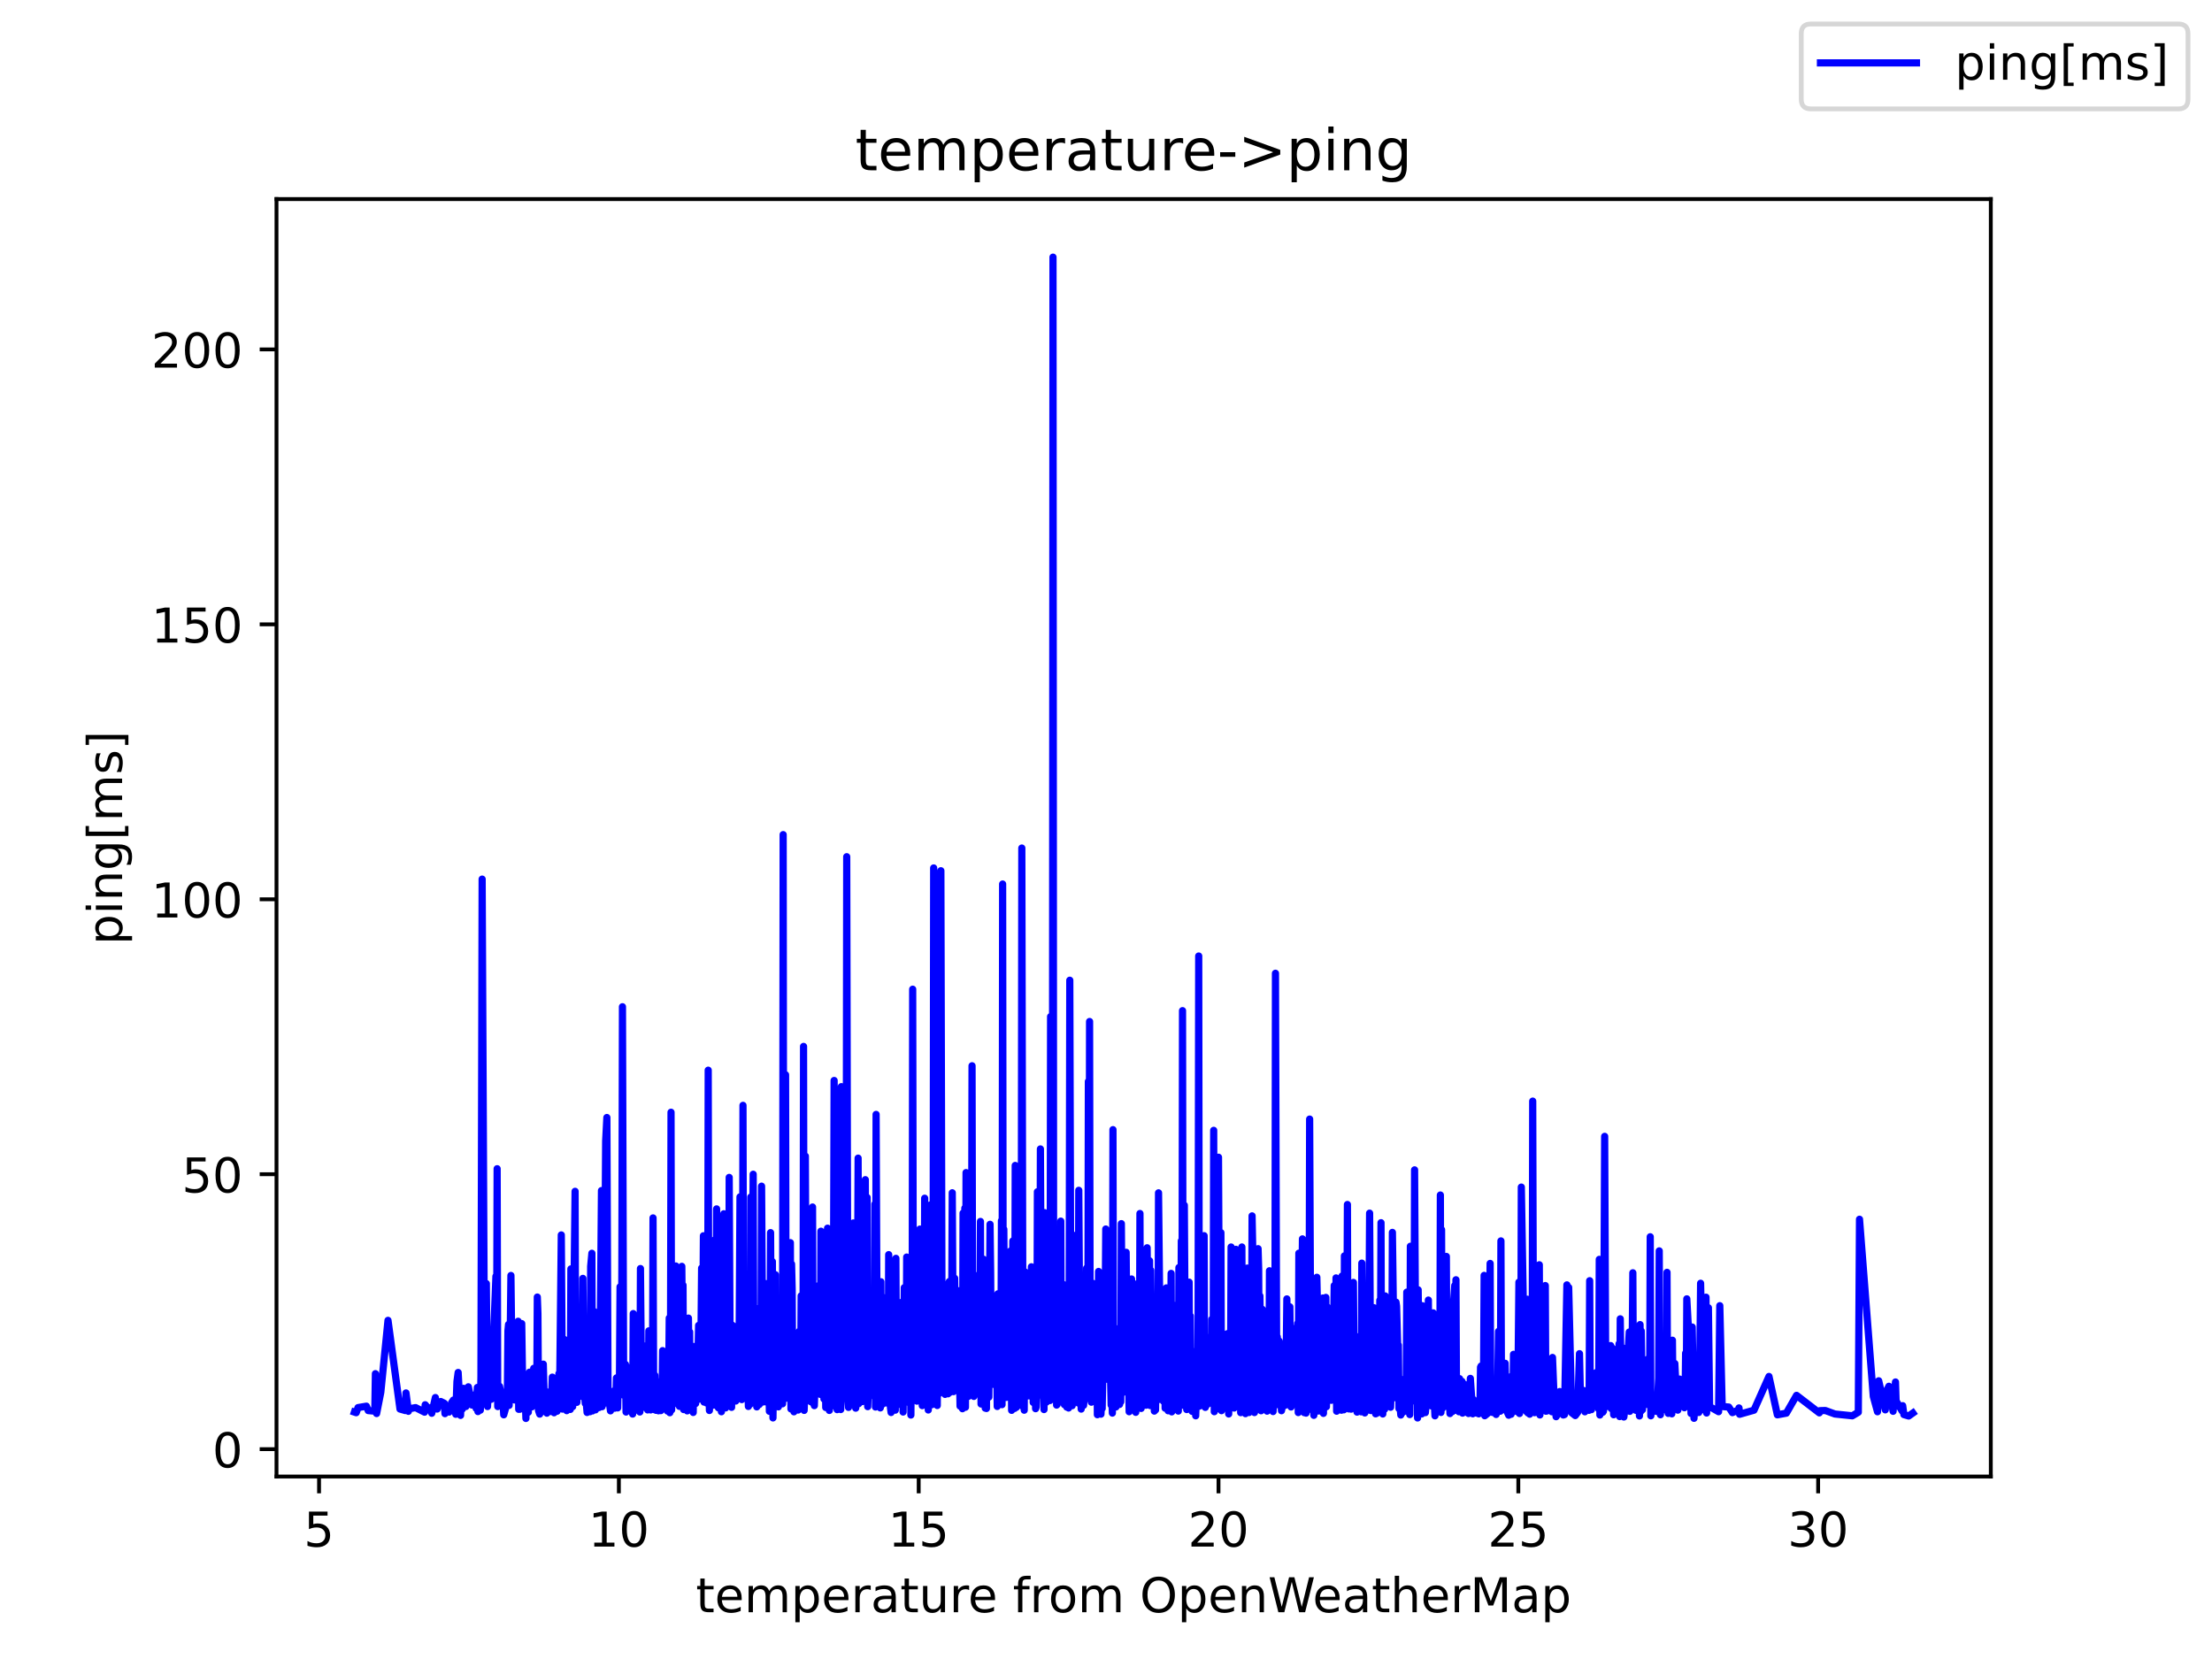 <?xml version="1.0" encoding="utf-8" standalone="no"?>
<!DOCTYPE svg PUBLIC "-//W3C//DTD SVG 1.1//EN"
  "http://www.w3.org/Graphics/SVG/1.1/DTD/svg11.dtd">
<!-- Created with matplotlib (https://matplotlib.org/) -->
<svg height="345.6pt" version="1.1" viewBox="0 0 460.8 345.6" width="460.8pt" xmlns="http://www.w3.org/2000/svg" xmlns:xlink="http://www.w3.org/1999/xlink">
 <defs>
  <style type="text/css">*{stroke-linecap:butt;stroke-linejoin:round;}</style>
 </defs>
 <g id="figure_1">
  <g id="patch_1">
   <path d="M 0 345.6 
L 460.8 345.6 
L 460.8 0 
L 0 0 
z
" style="fill:#ffffff;"/>
  </g>
  <g id="axes_1">
   <g id="patch_2">
    <path d="M 57.6 307.584 
L 414.72 307.584 
L 414.72 41.472 
L 57.6 41.472 
z
" style="fill:#ffffff;"/>
   </g>
   <g id="matplotlib.axis_1">
    <g id="xtick_1">
     <g id="line2d_1">
      <defs>
       <path d="M 0 0 
L 0 3.5 
" id="m1713854f19" style="stroke:#000000;stroke-width:0.8;"/>
      </defs>
      <g>
       <use style="stroke:#000000;stroke-width:0.8;" x="66.463" xlink:href="#m1713854f19" y="307.584"/>
      </g>
     </g>
     <g id="text_1">
      <!-- 5 -->
      <g transform="translate(63.281 322.182)scale(0.1 -0.1)">
       <defs>
        <path d="M 10.797 72.906 
L 49.516 72.906 
L 49.516 64.594 
L 19.828 64.594 
L 19.828 46.734 
Q 21.969 47.469 24.109 47.828 
Q 26.266 48.188 28.422 48.188 
Q 40.625 48.188 47.75 41.5 
Q 54.891 34.812 54.891 23.391 
Q 54.891 11.625 47.562 5.094 
Q 40.234 -1.422 26.906 -1.422 
Q 22.312 -1.422 17.547 -0.641 
Q 12.797 0.141 7.719 1.703 
L 7.719 11.625 
Q 12.109 9.234 16.797 8.062 
Q 21.484 6.891 26.703 6.891 
Q 35.156 6.891 40.078 11.328 
Q 45.016 15.766 45.016 23.391 
Q 45.016 31 40.078 35.438 
Q 35.156 39.891 26.703 39.891 
Q 22.75 39.891 18.812 39.016 
Q 14.891 38.141 10.797 36.281 
z
" id="DejaVuSans-53"/>
       </defs>
       <use xlink:href="#DejaVuSans-53"/>
      </g>
     </g>
    </g>
    <g id="xtick_2">
     <g id="line2d_2">
      <g>
       <use style="stroke:#000000;stroke-width:0.8;" x="128.92" xlink:href="#m1713854f19" y="307.584"/>
      </g>
     </g>
     <g id="text_2">
      <!-- 10 -->
      <g transform="translate(122.558 322.182)scale(0.1 -0.1)">
       <defs>
        <path d="M 12.406 8.297 
L 28.516 8.297 
L 28.516 63.922 
L 10.984 60.406 
L 10.984 69.391 
L 28.422 72.906 
L 38.281 72.906 
L 38.281 8.297 
L 54.391 8.297 
L 54.391 0 
L 12.406 0 
z
" id="DejaVuSans-49"/>
        <path d="M 31.781 66.406 
Q 24.172 66.406 20.328 58.906 
Q 16.5 51.422 16.5 36.375 
Q 16.5 21.391 20.328 13.891 
Q 24.172 6.391 31.781 6.391 
Q 39.453 6.391 43.281 13.891 
Q 47.125 21.391 47.125 36.375 
Q 47.125 51.422 43.281 58.906 
Q 39.453 66.406 31.781 66.406 
z
M 31.781 74.219 
Q 44.047 74.219 50.516 64.516 
Q 56.984 54.828 56.984 36.375 
Q 56.984 17.969 50.516 8.266 
Q 44.047 -1.422 31.781 -1.422 
Q 19.531 -1.422 13.062 8.266 
Q 6.594 17.969 6.594 36.375 
Q 6.594 54.828 13.062 64.516 
Q 19.531 74.219 31.781 74.219 
z
" id="DejaVuSans-48"/>
       </defs>
       <use xlink:href="#DejaVuSans-49"/>
       <use x="63.623" xlink:href="#DejaVuSans-48"/>
      </g>
     </g>
    </g>
    <g id="xtick_3">
     <g id="line2d_3">
      <g>
       <use style="stroke:#000000;stroke-width:0.8;" x="191.378" xlink:href="#m1713854f19" y="307.584"/>
      </g>
     </g>
     <g id="text_3">
      <!-- 15 -->
      <g transform="translate(185.015 322.182)scale(0.1 -0.1)">
       <use xlink:href="#DejaVuSans-49"/>
       <use x="63.623" xlink:href="#DejaVuSans-53"/>
      </g>
     </g>
    </g>
    <g id="xtick_4">
     <g id="line2d_4">
      <g>
       <use style="stroke:#000000;stroke-width:0.8;" x="253.835" xlink:href="#m1713854f19" y="307.584"/>
      </g>
     </g>
     <g id="text_4">
      <!-- 20 -->
      <g transform="translate(247.473 322.182)scale(0.1 -0.1)">
       <defs>
        <path d="M 19.188 8.297 
L 53.609 8.297 
L 53.609 0 
L 7.328 0 
L 7.328 8.297 
Q 12.938 14.109 22.625 23.891 
Q 32.328 33.688 34.812 36.531 
Q 39.547 41.844 41.422 45.531 
Q 43.312 49.219 43.312 52.781 
Q 43.312 58.594 39.234 62.25 
Q 35.156 65.922 28.609 65.922 
Q 23.969 65.922 18.812 64.312 
Q 13.672 62.703 7.812 59.422 
L 7.812 69.391 
Q 13.766 71.781 18.938 73 
Q 24.125 74.219 28.422 74.219 
Q 39.75 74.219 46.484 68.547 
Q 53.219 62.891 53.219 53.422 
Q 53.219 48.922 51.531 44.891 
Q 49.859 40.875 45.406 35.406 
Q 44.188 33.984 37.641 27.219 
Q 31.109 20.453 19.188 8.297 
z
" id="DejaVuSans-50"/>
       </defs>
       <use xlink:href="#DejaVuSans-50"/>
       <use x="63.623" xlink:href="#DejaVuSans-48"/>
      </g>
     </g>
    </g>
    <g id="xtick_5">
     <g id="line2d_5">
      <g>
       <use style="stroke:#000000;stroke-width:0.8;" x="316.293" xlink:href="#m1713854f19" y="307.584"/>
      </g>
     </g>
     <g id="text_5">
      <!-- 25 -->
      <g transform="translate(309.931 322.182)scale(0.1 -0.1)">
       <use xlink:href="#DejaVuSans-50"/>
       <use x="63.623" xlink:href="#DejaVuSans-53"/>
      </g>
     </g>
    </g>
    <g id="xtick_6">
     <g id="line2d_6">
      <g>
       <use style="stroke:#000000;stroke-width:0.8;" x="378.751" xlink:href="#m1713854f19" y="307.584"/>
      </g>
     </g>
     <g id="text_6">
      <!-- 30 -->
      <g transform="translate(372.388 322.182)scale(0.1 -0.1)">
       <defs>
        <path d="M 40.578 39.312 
Q 47.656 37.797 51.625 33 
Q 55.609 28.219 55.609 21.188 
Q 55.609 10.406 48.188 4.484 
Q 40.766 -1.422 27.094 -1.422 
Q 22.516 -1.422 17.656 -0.516 
Q 12.797 0.391 7.625 2.203 
L 7.625 11.719 
Q 11.719 9.328 16.594 8.109 
Q 21.484 6.891 26.812 6.891 
Q 36.078 6.891 40.938 10.547 
Q 45.797 14.203 45.797 21.188 
Q 45.797 27.641 41.281 31.266 
Q 36.766 34.906 28.719 34.906 
L 20.219 34.906 
L 20.219 43.016 
L 29.109 43.016 
Q 36.375 43.016 40.234 45.922 
Q 44.094 48.828 44.094 54.297 
Q 44.094 59.906 40.109 62.906 
Q 36.141 65.922 28.719 65.922 
Q 24.656 65.922 20.016 65.031 
Q 15.375 64.156 9.812 62.312 
L 9.812 71.094 
Q 15.438 72.656 20.344 73.438 
Q 25.25 74.219 29.594 74.219 
Q 40.828 74.219 47.359 69.109 
Q 53.906 64.016 53.906 55.328 
Q 53.906 49.266 50.438 45.094 
Q 46.969 40.922 40.578 39.312 
z
" id="DejaVuSans-51"/>
       </defs>
       <use xlink:href="#DejaVuSans-51"/>
       <use x="63.623" xlink:href="#DejaVuSans-48"/>
      </g>
     </g>
    </g>
    <g id="text_7">
     <!-- temperature from OpenWeatherMap -->
     <g transform="translate(144.964 335.861)scale(0.1 -0.1)">
      <defs>
       <path d="M 18.312 70.219 
L 18.312 54.688 
L 36.812 54.688 
L 36.812 47.703 
L 18.312 47.703 
L 18.312 18.016 
Q 18.312 11.328 20.141 9.422 
Q 21.969 7.516 27.594 7.516 
L 36.812 7.516 
L 36.812 0 
L 27.594 0 
Q 17.188 0 13.234 3.875 
Q 9.281 7.766 9.281 18.016 
L 9.281 47.703 
L 2.688 47.703 
L 2.688 54.688 
L 9.281 54.688 
L 9.281 70.219 
z
" id="DejaVuSans-116"/>
       <path d="M 56.203 29.594 
L 56.203 25.203 
L 14.891 25.203 
Q 15.484 15.922 20.484 11.062 
Q 25.484 6.203 34.422 6.203 
Q 39.594 6.203 44.453 7.469 
Q 49.312 8.734 54.109 11.281 
L 54.109 2.781 
Q 49.266 0.734 44.188 -0.344 
Q 39.109 -1.422 33.891 -1.422 
Q 20.797 -1.422 13.156 6.188 
Q 5.516 13.812 5.516 26.812 
Q 5.516 40.234 12.766 48.109 
Q 20.016 56 32.328 56 
Q 43.359 56 49.781 48.891 
Q 56.203 41.797 56.203 29.594 
z
M 47.219 32.234 
Q 47.125 39.594 43.094 43.984 
Q 39.062 48.391 32.422 48.391 
Q 24.906 48.391 20.391 44.141 
Q 15.875 39.891 15.188 32.172 
z
" id="DejaVuSans-101"/>
       <path d="M 52 44.188 
Q 55.375 50.25 60.062 53.125 
Q 64.75 56 71.094 56 
Q 79.641 56 84.281 50.016 
Q 88.922 44.047 88.922 33.016 
L 88.922 0 
L 79.891 0 
L 79.891 32.719 
Q 79.891 40.578 77.094 44.375 
Q 74.312 48.188 68.609 48.188 
Q 61.625 48.188 57.562 43.547 
Q 53.516 38.922 53.516 30.906 
L 53.516 0 
L 44.484 0 
L 44.484 32.719 
Q 44.484 40.625 41.703 44.406 
Q 38.922 48.188 33.109 48.188 
Q 26.219 48.188 22.156 43.531 
Q 18.109 38.875 18.109 30.906 
L 18.109 0 
L 9.078 0 
L 9.078 54.688 
L 18.109 54.688 
L 18.109 46.188 
Q 21.188 51.219 25.484 53.609 
Q 29.781 56 35.688 56 
Q 41.656 56 45.828 52.969 
Q 50 49.953 52 44.188 
z
" id="DejaVuSans-109"/>
       <path d="M 18.109 8.203 
L 18.109 -20.797 
L 9.078 -20.797 
L 9.078 54.688 
L 18.109 54.688 
L 18.109 46.391 
Q 20.953 51.266 25.266 53.625 
Q 29.594 56 35.594 56 
Q 45.562 56 51.781 48.094 
Q 58.016 40.188 58.016 27.297 
Q 58.016 14.406 51.781 6.484 
Q 45.562 -1.422 35.594 -1.422 
Q 29.594 -1.422 25.266 0.953 
Q 20.953 3.328 18.109 8.203 
z
M 48.688 27.297 
Q 48.688 37.203 44.609 42.844 
Q 40.531 48.484 33.406 48.484 
Q 26.266 48.484 22.188 42.844 
Q 18.109 37.203 18.109 27.297 
Q 18.109 17.391 22.188 11.75 
Q 26.266 6.109 33.406 6.109 
Q 40.531 6.109 44.609 11.75 
Q 48.688 17.391 48.688 27.297 
z
" id="DejaVuSans-112"/>
       <path d="M 41.109 46.297 
Q 39.594 47.172 37.812 47.578 
Q 36.031 48 33.891 48 
Q 26.266 48 22.188 43.047 
Q 18.109 38.094 18.109 28.812 
L 18.109 0 
L 9.078 0 
L 9.078 54.688 
L 18.109 54.688 
L 18.109 46.188 
Q 20.953 51.172 25.484 53.578 
Q 30.031 56 36.531 56 
Q 37.453 56 38.578 55.875 
Q 39.703 55.766 41.062 55.516 
z
" id="DejaVuSans-114"/>
       <path d="M 34.281 27.484 
Q 23.391 27.484 19.188 25 
Q 14.984 22.516 14.984 16.5 
Q 14.984 11.719 18.141 8.906 
Q 21.297 6.109 26.703 6.109 
Q 34.188 6.109 38.703 11.406 
Q 43.219 16.703 43.219 25.484 
L 43.219 27.484 
z
M 52.203 31.203 
L 52.203 0 
L 43.219 0 
L 43.219 8.297 
Q 40.141 3.328 35.547 0.953 
Q 30.953 -1.422 24.312 -1.422 
Q 15.922 -1.422 10.953 3.297 
Q 6 8.016 6 15.922 
Q 6 25.141 12.172 29.828 
Q 18.359 34.516 30.609 34.516 
L 43.219 34.516 
L 43.219 35.406 
Q 43.219 41.609 39.141 45 
Q 35.062 48.391 27.688 48.391 
Q 23 48.391 18.547 47.266 
Q 14.109 46.141 10.016 43.891 
L 10.016 52.203 
Q 14.938 54.109 19.578 55.047 
Q 24.219 56 28.609 56 
Q 40.484 56 46.344 49.844 
Q 52.203 43.703 52.203 31.203 
z
" id="DejaVuSans-97"/>
       <path d="M 8.5 21.578 
L 8.5 54.688 
L 17.484 54.688 
L 17.484 21.922 
Q 17.484 14.156 20.5 10.266 
Q 23.531 6.391 29.594 6.391 
Q 36.859 6.391 41.078 11.031 
Q 45.312 15.672 45.312 23.688 
L 45.312 54.688 
L 54.297 54.688 
L 54.297 0 
L 45.312 0 
L 45.312 8.406 
Q 42.047 3.422 37.719 1 
Q 33.406 -1.422 27.688 -1.422 
Q 18.266 -1.422 13.375 4.438 
Q 8.5 10.297 8.5 21.578 
z
M 31.109 56 
z
" id="DejaVuSans-117"/>
       <path id="DejaVuSans-32"/>
       <path d="M 37.109 75.984 
L 37.109 68.5 
L 28.516 68.5 
Q 23.688 68.5 21.797 66.547 
Q 19.922 64.594 19.922 59.516 
L 19.922 54.688 
L 34.719 54.688 
L 34.719 47.703 
L 19.922 47.703 
L 19.922 0 
L 10.891 0 
L 10.891 47.703 
L 2.297 47.703 
L 2.297 54.688 
L 10.891 54.688 
L 10.891 58.5 
Q 10.891 67.625 15.141 71.797 
Q 19.391 75.984 28.609 75.984 
z
" id="DejaVuSans-102"/>
       <path d="M 30.609 48.391 
Q 23.391 48.391 19.188 42.75 
Q 14.984 37.109 14.984 27.297 
Q 14.984 17.484 19.156 11.844 
Q 23.344 6.203 30.609 6.203 
Q 37.797 6.203 41.984 11.859 
Q 46.188 17.531 46.188 27.297 
Q 46.188 37.016 41.984 42.703 
Q 37.797 48.391 30.609 48.391 
z
M 30.609 56 
Q 42.328 56 49.016 48.375 
Q 55.719 40.766 55.719 27.297 
Q 55.719 13.875 49.016 6.219 
Q 42.328 -1.422 30.609 -1.422 
Q 18.844 -1.422 12.172 6.219 
Q 5.516 13.875 5.516 27.297 
Q 5.516 40.766 12.172 48.375 
Q 18.844 56 30.609 56 
z
" id="DejaVuSans-111"/>
       <path d="M 39.406 66.219 
Q 28.656 66.219 22.328 58.203 
Q 16.016 50.203 16.016 36.375 
Q 16.016 22.609 22.328 14.594 
Q 28.656 6.594 39.406 6.594 
Q 50.141 6.594 56.422 14.594 
Q 62.703 22.609 62.703 36.375 
Q 62.703 50.203 56.422 58.203 
Q 50.141 66.219 39.406 66.219 
z
M 39.406 74.219 
Q 54.734 74.219 63.906 63.938 
Q 73.094 53.656 73.094 36.375 
Q 73.094 19.141 63.906 8.859 
Q 54.734 -1.422 39.406 -1.422 
Q 24.031 -1.422 14.812 8.828 
Q 5.609 19.094 5.609 36.375 
Q 5.609 53.656 14.812 63.938 
Q 24.031 74.219 39.406 74.219 
z
" id="DejaVuSans-79"/>
       <path d="M 54.891 33.016 
L 54.891 0 
L 45.906 0 
L 45.906 32.719 
Q 45.906 40.484 42.875 44.328 
Q 39.844 48.188 33.797 48.188 
Q 26.516 48.188 22.312 43.547 
Q 18.109 38.922 18.109 30.906 
L 18.109 0 
L 9.078 0 
L 9.078 54.688 
L 18.109 54.688 
L 18.109 46.188 
Q 21.344 51.125 25.703 53.562 
Q 30.078 56 35.797 56 
Q 45.219 56 50.047 50.172 
Q 54.891 44.344 54.891 33.016 
z
" id="DejaVuSans-110"/>
       <path d="M 3.328 72.906 
L 13.281 72.906 
L 28.609 11.281 
L 43.891 72.906 
L 54.984 72.906 
L 70.312 11.281 
L 85.594 72.906 
L 95.609 72.906 
L 77.297 0 
L 64.891 0 
L 49.516 63.281 
L 33.984 0 
L 21.578 0 
z
" id="DejaVuSans-87"/>
       <path d="M 54.891 33.016 
L 54.891 0 
L 45.906 0 
L 45.906 32.719 
Q 45.906 40.484 42.875 44.328 
Q 39.844 48.188 33.797 48.188 
Q 26.516 48.188 22.312 43.547 
Q 18.109 38.922 18.109 30.906 
L 18.109 0 
L 9.078 0 
L 9.078 75.984 
L 18.109 75.984 
L 18.109 46.188 
Q 21.344 51.125 25.703 53.562 
Q 30.078 56 35.797 56 
Q 45.219 56 50.047 50.172 
Q 54.891 44.344 54.891 33.016 
z
" id="DejaVuSans-104"/>
       <path d="M 9.812 72.906 
L 24.516 72.906 
L 43.109 23.297 
L 61.812 72.906 
L 76.516 72.906 
L 76.516 0 
L 66.891 0 
L 66.891 64.016 
L 48.094 14.016 
L 38.188 14.016 
L 19.391 64.016 
L 19.391 0 
L 9.812 0 
z
" id="DejaVuSans-77"/>
      </defs>
      <use xlink:href="#DejaVuSans-116"/>
      <use x="39.209" xlink:href="#DejaVuSans-101"/>
      <use x="100.732" xlink:href="#DejaVuSans-109"/>
      <use x="198.145" xlink:href="#DejaVuSans-112"/>
      <use x="261.621" xlink:href="#DejaVuSans-101"/>
      <use x="323.145" xlink:href="#DejaVuSans-114"/>
      <use x="364.258" xlink:href="#DejaVuSans-97"/>
      <use x="425.537" xlink:href="#DejaVuSans-116"/>
      <use x="464.746" xlink:href="#DejaVuSans-117"/>
      <use x="528.125" xlink:href="#DejaVuSans-114"/>
      <use x="566.988" xlink:href="#DejaVuSans-101"/>
      <use x="628.512" xlink:href="#DejaVuSans-32"/>
      <use x="660.299" xlink:href="#DejaVuSans-102"/>
      <use x="695.504" xlink:href="#DejaVuSans-114"/>
      <use x="734.367" xlink:href="#DejaVuSans-111"/>
      <use x="795.549" xlink:href="#DejaVuSans-109"/>
      <use x="892.961" xlink:href="#DejaVuSans-32"/>
      <use x="924.748" xlink:href="#DejaVuSans-79"/>
      <use x="1003.459" xlink:href="#DejaVuSans-112"/>
      <use x="1066.936" xlink:href="#DejaVuSans-101"/>
      <use x="1128.459" xlink:href="#DejaVuSans-110"/>
      <use x="1191.838" xlink:href="#DejaVuSans-87"/>
      <use x="1284.84" xlink:href="#DejaVuSans-101"/>
      <use x="1346.363" xlink:href="#DejaVuSans-97"/>
      <use x="1407.643" xlink:href="#DejaVuSans-116"/>
      <use x="1446.852" xlink:href="#DejaVuSans-104"/>
      <use x="1510.23" xlink:href="#DejaVuSans-101"/>
      <use x="1571.754" xlink:href="#DejaVuSans-114"/>
      <use x="1612.867" xlink:href="#DejaVuSans-77"/>
      <use x="1699.146" xlink:href="#DejaVuSans-97"/>
      <use x="1760.426" xlink:href="#DejaVuSans-112"/>
     </g>
    </g>
   </g>
   <g id="matplotlib.axis_2">
    <g id="ytick_1">
     <g id="line2d_7">
      <defs>
       <path d="M 0 0 
L -3.5 0 
" id="m264db6c803" style="stroke:#000000;stroke-width:0.8;"/>
      </defs>
      <g>
       <use style="stroke:#000000;stroke-width:0.8;" x="57.6" xlink:href="#m264db6c803" y="301.881"/>
      </g>
     </g>
     <g id="text_8">
      <!-- 0 -->
      <g transform="translate(44.237 305.68)scale(0.1 -0.1)">
       <use xlink:href="#DejaVuSans-48"/>
      </g>
     </g>
    </g>
    <g id="ytick_2">
     <g id="line2d_8">
      <g>
       <use style="stroke:#000000;stroke-width:0.8;" x="57.6" xlink:href="#m264db6c803" y="244.607"/>
      </g>
     </g>
     <g id="text_9">
      <!-- 50 -->
      <g transform="translate(37.875 248.406)scale(0.1 -0.1)">
       <use xlink:href="#DejaVuSans-53"/>
       <use x="63.623" xlink:href="#DejaVuSans-48"/>
      </g>
     </g>
    </g>
    <g id="ytick_3">
     <g id="line2d_9">
      <g>
       <use style="stroke:#000000;stroke-width:0.8;" x="57.6" xlink:href="#m264db6c803" y="187.333"/>
      </g>
     </g>
     <g id="text_10">
      <!-- 100 -->
      <g transform="translate(31.512 191.132)scale(0.1 -0.1)">
       <use xlink:href="#DejaVuSans-49"/>
       <use x="63.623" xlink:href="#DejaVuSans-48"/>
       <use x="127.246" xlink:href="#DejaVuSans-48"/>
      </g>
     </g>
    </g>
    <g id="ytick_4">
     <g id="line2d_10">
      <g>
       <use style="stroke:#000000;stroke-width:0.8;" x="57.6" xlink:href="#m264db6c803" y="130.059"/>
      </g>
     </g>
     <g id="text_11">
      <!-- 150 -->
      <g transform="translate(31.512 133.858)scale(0.1 -0.1)">
       <use xlink:href="#DejaVuSans-49"/>
       <use x="63.623" xlink:href="#DejaVuSans-53"/>
       <use x="127.246" xlink:href="#DejaVuSans-48"/>
      </g>
     </g>
    </g>
    <g id="ytick_5">
     <g id="line2d_11">
      <g>
       <use style="stroke:#000000;stroke-width:0.8;" x="57.6" xlink:href="#m264db6c803" y="72.785"/>
      </g>
     </g>
     <g id="text_12">
      <!-- 200 -->
      <g transform="translate(31.512 76.584)scale(0.1 -0.1)">
       <use xlink:href="#DejaVuSans-50"/>
       <use x="63.623" xlink:href="#DejaVuSans-48"/>
       <use x="127.246" xlink:href="#DejaVuSans-48"/>
      </g>
     </g>
    </g>
    <g id="text_13">
     <!-- ping[ms] -->
     <g transform="translate(25.433 196.811)rotate(-90)scale(0.1 -0.1)">
      <defs>
       <path d="M 9.422 54.688 
L 18.406 54.688 
L 18.406 0 
L 9.422 0 
z
M 9.422 75.984 
L 18.406 75.984 
L 18.406 64.594 
L 9.422 64.594 
z
" id="DejaVuSans-105"/>
       <path d="M 45.406 27.984 
Q 45.406 37.75 41.375 43.109 
Q 37.359 48.484 30.078 48.484 
Q 22.859 48.484 18.828 43.109 
Q 14.797 37.75 14.797 27.984 
Q 14.797 18.266 18.828 12.891 
Q 22.859 7.516 30.078 7.516 
Q 37.359 7.516 41.375 12.891 
Q 45.406 18.266 45.406 27.984 
z
M 54.391 6.781 
Q 54.391 -7.172 48.188 -13.984 
Q 42 -20.797 29.203 -20.797 
Q 24.469 -20.797 20.266 -20.094 
Q 16.062 -19.391 12.109 -17.922 
L 12.109 -9.188 
Q 16.062 -11.328 19.922 -12.344 
Q 23.781 -13.375 27.781 -13.375 
Q 36.625 -13.375 41.016 -8.766 
Q 45.406 -4.156 45.406 5.172 
L 45.406 9.625 
Q 42.625 4.781 38.281 2.391 
Q 33.938 0 27.875 0 
Q 17.828 0 11.672 7.656 
Q 5.516 15.328 5.516 27.984 
Q 5.516 40.672 11.672 48.328 
Q 17.828 56 27.875 56 
Q 33.938 56 38.281 53.609 
Q 42.625 51.219 45.406 46.391 
L 45.406 54.688 
L 54.391 54.688 
z
" id="DejaVuSans-103"/>
       <path d="M 8.594 75.984 
L 29.297 75.984 
L 29.297 69 
L 17.578 69 
L 17.578 -6.203 
L 29.297 -6.203 
L 29.297 -13.188 
L 8.594 -13.188 
z
" id="DejaVuSans-91"/>
       <path d="M 44.281 53.078 
L 44.281 44.578 
Q 40.484 46.531 36.375 47.5 
Q 32.281 48.484 27.875 48.484 
Q 21.188 48.484 17.844 46.438 
Q 14.5 44.391 14.5 40.281 
Q 14.5 37.156 16.891 35.375 
Q 19.281 33.594 26.516 31.984 
L 29.594 31.297 
Q 39.156 29.25 43.188 25.516 
Q 47.219 21.781 47.219 15.094 
Q 47.219 7.469 41.188 3.016 
Q 35.156 -1.422 24.609 -1.422 
Q 20.219 -1.422 15.453 -0.562 
Q 10.688 0.297 5.422 2 
L 5.422 11.281 
Q 10.406 8.688 15.234 7.391 
Q 20.062 6.109 24.812 6.109 
Q 31.156 6.109 34.562 8.281 
Q 37.984 10.453 37.984 14.406 
Q 37.984 18.062 35.516 20.016 
Q 33.062 21.969 24.703 23.781 
L 21.578 24.516 
Q 13.234 26.266 9.516 29.906 
Q 5.812 33.547 5.812 39.891 
Q 5.812 47.609 11.281 51.797 
Q 16.75 56 26.812 56 
Q 31.781 56 36.172 55.266 
Q 40.578 54.547 44.281 53.078 
z
" id="DejaVuSans-115"/>
       <path d="M 30.422 75.984 
L 30.422 -13.188 
L 9.719 -13.188 
L 9.719 -6.203 
L 21.391 -6.203 
L 21.391 69 
L 9.719 69 
L 9.719 75.984 
z
" id="DejaVuSans-93"/>
      </defs>
      <use xlink:href="#DejaVuSans-112"/>
      <use x="63.477" xlink:href="#DejaVuSans-105"/>
      <use x="91.26" xlink:href="#DejaVuSans-110"/>
      <use x="154.639" xlink:href="#DejaVuSans-103"/>
      <use x="218.115" xlink:href="#DejaVuSans-91"/>
      <use x="257.129" xlink:href="#DejaVuSans-109"/>
      <use x="354.541" xlink:href="#DejaVuSans-115"/>
      <use x="406.641" xlink:href="#DejaVuSans-93"/>
     </g>
    </g>
   </g>
   <g id="line2d_12">
    <path clip-path="url(#pc4f95de486)" d="M 73.833 294.165 
L 74.207 294.29 
L 74.582 293.231 
L 76.331 292.932 
L 76.706 293.851 
L 78.08 293.971 
L 78.205 286.161 
L 78.455 294.465 
L 79.329 290.022 
L 80.828 275.056 
L 83.326 293.528 
L 84.451 293.85 
L 84.575 290.174 
L 85.075 294.002 
L 85.2 293.482 
L 86.574 293.229 
L 88.448 294.18 
L 88.573 292.636 
L 89.447 293.692 
L 89.697 293.259 
L 89.822 293.625 
L 89.947 294.406 
L 90.696 291.135 
L 90.821 293.32 
L 91.071 293.53 
L 91.321 292.816 
L 91.821 291.961 
L 92.57 292.333 
L 92.695 294.486 
L 92.945 293.023 
L 93.444 293.1 
L 93.569 294.154 
L 93.944 293.144 
L 94.069 292.211 
L 94.444 291.66 
L 94.818 292.48 
L 94.943 294.619 
L 95.193 287.786 
L 95.443 285.911 
L 95.818 292.955 
L 95.943 294.853 
L 96.068 289.958 
L 96.317 293.54 
L 96.567 289.213 
L 97.067 293.002 
L 97.567 288.897 
L 98.316 292.701 
L 98.566 292.676 
L 98.691 290.637 
L 99.191 293.396 
L 99.44 289.032 
L 99.565 294.06 
L 99.815 291.236 
L 100.065 293.762 
L 100.19 286.77 
L 100.44 183.137 
L 100.939 288.457 
L 101.314 267.389 
L 101.564 293.008 
L 101.939 283.281 
L 102.064 290.73 
L 102.313 291.51 
L 103.313 265.873 
L 103.438 286.147 
L 103.563 243.465 
L 103.687 293.011 
L 104.062 288.792 
L 104.437 290.581 
L 104.687 290.174 
L 104.937 294.729 
L 105.686 292.082 
L 105.811 277.23 
L 105.936 275.908 
L 106.061 292.766 
L 106.186 286.675 
L 106.436 265.705 
L 106.685 286.95 
L 107.06 291.487 
L 107.185 291.64 
L 107.31 278.199 
L 107.435 290.928 
L 107.685 279.922 
L 107.81 289.069 
L 107.935 275.242 
L 108.059 293.589 
L 108.184 293.039 
L 108.309 293.575 
L 108.559 286.868 
L 108.684 275.73 
L 108.934 292.884 
L 109.059 292.314 
L 109.184 290.674 
L 109.309 292.852 
L 109.434 292.052 
L 109.558 295.488 
L 109.683 288.47 
L 110.058 294.197 
L 110.308 285.849 
L 110.433 288.498 
L 110.683 289.75 
L 110.808 293.073 
L 111.057 290.444 
L 111.182 285.047 
L 111.557 287.072 
L 111.682 292.598 
L 111.807 292.208 
L 111.932 270.199 
L 112.057 273.616 
L 112.182 293.841 
L 112.432 294.589 
L 112.556 287.617 
L 112.681 293.15 
L 112.806 291.997 
L 112.931 293.068 
L 113.056 292.549 
L 113.181 284.176 
L 113.431 293.8 
L 113.556 293.08 
L 113.681 294.17 
L 113.806 289.912 
L 113.93 294.385 
L 114.18 293.758 
L 114.43 293.776 
L 114.68 294.04 
L 114.93 290.564 
L 115.055 286.881 
L 115.18 291.59 
L 115.305 287.93 
L 115.429 294.302 
L 115.554 293.968 
L 115.679 293.225 
L 115.804 290.324 
L 116.054 293.989 
L 116.429 286.152 
L 116.554 292.417 
L 116.928 257.259 
L 117.178 293.542 
L 117.553 279.021 
L 117.803 283.347 
L 118.053 293.866 
L 118.303 290.332 
L 118.677 288.364 
L 118.802 293.611 
L 118.927 264.339 
L 119.052 286.237 
L 119.302 293.029 
L 119.802 248.173 
L 119.926 291.593 
L 120.176 292.135 
L 120.426 282.263 
L 121.051 278.804 
L 121.176 290.884 
L 121.425 266.309 
L 121.675 290.218 
L 121.8 290.835 
L 121.925 292.36 
L 122.05 292.315 
L 122.175 292.835 
L 122.3 294.242 
L 122.425 291.749 
L 122.675 294.06 
L 122.799 293.322 
L 122.924 294.081 
L 123.049 263.796 
L 123.299 261.081 
L 123.424 293.926 
L 123.549 291.601 
L 123.799 273.221 
L 124.049 293.701 
L 124.548 284.334 
L 124.673 277.139 
L 124.798 293.219 
L 124.923 293.037 
L 125.298 248.02 
L 125.423 293.04 
L 125.673 290.396 
L 125.797 292.408 
L 126.172 237.66 
L 126.422 232.798 
L 126.672 291.766 
L 126.797 291.054 
L 127.172 293.906 
L 127.421 293.136 
L 127.546 290.069 
L 127.671 293.312 
L 127.921 289.734 
L 128.046 293.361 
L 128.296 291.646 
L 128.421 287.044 
L 128.67 293.297 
L 128.795 287.641 
L 128.92 287.789 
L 129.045 287.58 
L 129.17 268.064 
L 129.295 290.556 
L 129.42 290.544 
L 129.545 264.247 
L 129.67 209.722 
L 129.92 290.47 
L 130.045 290.723 
L 130.294 284.23 
L 130.419 294.15 
L 130.544 288.567 
L 130.669 290.511 
L 130.794 290.586 
L 130.919 292.753 
L 131.294 284.92 
L 131.419 293.286 
L 131.544 285.204 
L 131.668 293.963 
L 131.793 294.574 
L 131.918 273.643 
L 132.168 291.466 
L 132.293 291.934 
L 132.418 292.86 
L 132.543 290.544 
L 132.668 293.278 
L 132.793 290.793 
L 132.918 293.822 
L 133.167 290.711 
L 133.292 294.141 
L 133.417 264.262 
L 133.667 291.932 
L 133.792 293.097 
L 134.042 285.045 
L 134.167 292.804 
L 134.292 280.395 
L 134.417 293.229 
L 134.542 291.162 
L 134.916 293.711 
L 135.041 292.384 
L 135.166 277.238 
L 135.541 293.71 
L 135.791 289.528 
L 135.916 292.407 
L 136.04 253.715 
L 136.165 291.053 
L 136.29 293.658 
L 136.415 286.493 
L 136.665 293.8 
L 136.79 293.755 
L 137.04 293.371 
L 137.165 293.897 
L 137.415 292.623 
L 137.664 293.856 
L 137.789 287.631 
L 137.914 290.99 
L 138.039 281.362 
L 138.164 292.94 
L 138.289 293.237 
L 138.414 290.216 
L 138.539 291.364 
L 138.664 291.042 
L 138.789 292.833 
L 138.914 292.792 
L 139.038 293.945 
L 139.163 293.538 
L 139.288 288.298 
L 139.413 274.578 
L 139.538 294.294 
L 139.663 287.691 
L 139.788 231.702 
L 139.913 293.709 
L 140.038 285.315 
L 140.163 292.612 
L 140.288 291.26 
L 140.413 284.22 
L 140.662 288.404 
L 140.787 263.725 
L 140.912 287.013 
L 141.037 285.157 
L 141.162 292.372 
L 141.287 286.782 
L 141.537 292.969 
L 141.911 285.728 
L 142.036 263.805 
L 142.161 278.809 
L 142.286 267.731 
L 142.411 293.635 
L 142.536 281.006 
L 142.786 292.976 
L 142.911 292.907 
L 143.036 289.574 
L 143.161 293.914 
L 143.41 274.584 
L 143.535 283.59 
L 143.66 277.451 
L 143.785 292.47 
L 143.91 292.334 
L 144.035 292.703 
L 144.16 289.947 
L 144.285 290.422 
L 144.41 294.242 
L 144.535 280.499 
L 144.66 290.165 
L 144.785 290.11 
L 144.909 292.388 
L 145.034 288.905 
L 145.159 289.893 
L 145.284 287.991 
L 145.534 276.103 
L 145.659 291.474 
L 145.784 287.388 
L 145.909 290.893 
L 146.159 264.171 
L 146.284 291.278 
L 146.533 257.436 
L 146.658 292.081 
L 146.783 270.413 
L 146.908 289.956 
L 147.033 274.534 
L 147.158 292.259 
L 147.283 274.649 
L 147.408 288.395 
L 147.533 222.94 
L 147.658 288.355 
L 147.783 293.833 
L 147.907 288.821 
L 148.032 290.462 
L 148.157 283.383 
L 148.282 289.204 
L 148.407 259.004 
L 148.532 291.529 
L 148.657 292.719 
L 148.782 292.298 
L 148.907 258.272 
L 149.032 291.181 
L 149.157 288.895 
L 149.281 251.834 
L 149.406 286.997 
L 149.656 293.281 
L 149.781 293.112 
L 150.031 290.625 
L 150.156 291.729 
L 150.281 294.093 
L 150.406 261.192 
L 150.531 292.981 
L 150.656 289.982 
L 150.78 252.852 
L 150.905 291.102 
L 151.03 288.347 
L 151.155 293.293 
L 151.28 282.619 
L 151.405 290.86 
L 151.53 276.781 
L 151.78 292.245 
L 151.905 245.275 
L 152.155 292.04 
L 152.279 291.966 
L 152.404 293.175 
L 152.529 276.05 
L 152.654 287.071 
L 152.779 285.252 
L 152.904 289.863 
L 153.029 289.759 
L 153.154 286.212 
L 153.279 291.86 
L 153.404 280.023 
L 153.529 282.748 
L 153.654 276.632 
L 153.778 276.096 
L 153.903 291.1 
L 154.153 249.334 
L 154.278 288.198 
L 154.403 272.293 
L 154.528 291.559 
L 154.653 289.08 
L 154.778 230.267 
L 154.903 286.521 
L 155.028 269.271 
L 155.402 286.757 
L 155.527 276.476 
L 155.902 292.987 
L 156.152 265.209 
L 156.277 292.521 
L 156.402 249.372 
L 156.527 291.226 
L 156.901 244.617 
L 157.026 282.454 
L 157.151 272.678 
L 157.276 283.34 
L 157.401 274.9 
L 157.526 279.364 
L 157.651 293.081 
L 157.901 273.715 
L 158.026 272.576 
L 158.15 292.599 
L 158.275 292.435 
L 158.4 275.715 
L 158.525 281.688 
L 158.65 247.102 
L 158.9 284.788 
L 159.025 292.048 
L 159.15 291.548 
L 159.275 275.26 
L 159.4 275.547 
L 159.525 267.394 
L 159.649 289.804 
L 159.774 268.936 
L 159.899 292.187 
L 160.149 285.337 
L 160.274 294 
L 160.399 287.615 
L 160.524 256.78 
L 160.649 281.096 
L 160.774 278.147 
L 160.899 262.801 
L 161.024 295.377 
L 161.148 286.202 
L 161.273 285.931 
L 161.398 293.136 
L 161.523 265.535 
L 161.648 290.591 
L 161.898 273.899 
L 162.148 293.078 
L 162.398 287.927 
L 162.647 273.072 
L 162.772 280.163 
L 162.897 273.84 
L 163.022 292.435 
L 163.147 173.866 
L 163.272 287.71 
L 163.522 291.355 
L 163.647 223.886 
L 163.772 289.655 
L 163.897 272.271 
L 164.021 288.747 
L 164.146 288.139 
L 164.271 288.997 
L 164.396 268.954 
L 164.521 291.502 
L 164.646 258.869 
L 164.771 293.51 
L 164.896 263.324 
L 165.021 268.465 
L 165.146 292.211 
L 165.271 289.128 
L 165.396 294.104 
L 165.52 291.753 
L 165.645 293.258 
L 165.77 293.269 
L 165.895 277.882 
L 166.02 292.149 
L 166.145 288.898 
L 166.27 293.74 
L 166.395 292.715 
L 166.52 277.318 
L 166.645 291.105 
L 166.77 289.459 
L 166.895 269.938 
L 167.144 292.883 
L 167.269 292.701 
L 167.394 217.989 
L 167.519 293.812 
L 167.644 290.17 
L 167.769 240.837 
L 167.894 271.108 
L 168.019 271.281 
L 168.269 291.112 
L 168.394 280.809 
L 168.518 290.668 
L 168.893 291.992 
L 169.143 287.865 
L 169.268 251.445 
L 169.393 292.339 
L 169.518 278.833 
L 169.643 292.82 
L 169.768 288.517 
L 169.892 274.912 
L 170.017 289.738 
L 170.142 274.025 
L 170.267 276.717 
L 170.392 267.881 
L 170.517 286.635 
L 170.642 275.653 
L 170.767 289.233 
L 170.892 290.478 
L 171.017 256.481 
L 171.142 286.412 
L 171.267 289.659 
L 171.391 283.052 
L 171.516 268.135 
L 171.641 291.43 
L 171.766 259.549 
L 172.016 293.211 
L 172.141 289.869 
L 172.266 278.867 
L 172.391 255.853 
L 172.516 259.03 
L 172.766 293.822 
L 172.89 273.898 
L 173.14 289.739 
L 173.265 285.526 
L 173.39 291.274 
L 173.64 265.486 
L 173.765 225.082 
L 173.89 290.41 
L 174.015 292.981 
L 174.265 285.278 
L 174.389 293.652 
L 174.514 261.394 
L 174.764 293.271 
L 174.889 252.975 
L 175.139 293.635 
L 175.264 226.371 
L 175.389 290.48 
L 175.514 268.059 
L 175.764 288.612 
L 175.888 288.369 
L 176.013 253.203 
L 176.263 274.291 
L 176.388 178.47 
L 176.638 291.888 
L 176.763 293.186 
L 177.013 256.742 
L 177.138 292.134 
L 177.262 269.773 
L 177.387 288.661 
L 177.512 262.932 
L 177.637 291.375 
L 177.762 254.766 
L 178.137 291.637 
L 178.262 293.345 
L 178.387 271.118 
L 178.512 274.505 
L 178.637 271.341 
L 178.761 241.261 
L 178.886 292.418 
L 179.011 263.027 
L 179.136 260.369 
L 179.261 284.551 
L 179.386 266.961 
L 179.636 291.978 
L 179.761 287.68 
L 179.886 261.469 
L 180.136 287.047 
L 180.26 245.75 
L 180.385 291.532 
L 180.51 290.556 
L 180.635 249.456 
L 180.76 293.029 
L 181.01 286.132 
L 181.135 278.881 
L 181.51 289.644 
L 181.635 284.354 
L 181.759 290.716 
L 182.134 282.19 
L 182.259 250.837 
L 182.384 293.112 
L 182.509 232.151 
L 182.759 291.184 
L 182.884 275.986 
L 183.009 284.901 
L 183.134 268.888 
L 183.258 269.148 
L 183.383 293.293 
L 183.508 267.01 
L 183.633 288.72 
L 183.758 270.105 
L 183.883 292.505 
L 184.008 292.084 
L 184.133 274.785 
L 184.383 287.121 
L 184.508 286.616 
L 184.632 272.884 
L 184.757 292.268 
L 184.882 284.251 
L 185.007 292.214 
L 185.132 261.364 
L 185.257 289.771 
L 185.507 293.314 
L 185.632 294.246 
L 185.882 286.048 
L 186.007 276.333 
L 186.131 280.879 
L 186.256 266.219 
L 186.381 270.459 
L 186.506 293.766 
L 186.631 262.134 
L 186.756 289.686 
L 186.881 285.21 
L 187.006 289.682 
L 187.131 289.183 
L 187.256 283.79 
L 187.381 292.556 
L 187.506 287.073 
L 187.63 291.969 
L 187.755 271.316 
L 187.88 278.887 
L 188.005 273.876 
L 188.13 294.151 
L 188.38 268.237 
L 188.755 292.065 
L 188.88 261.866 
L 189.005 285.753 
L 189.129 278.568 
L 189.254 282.85 
L 189.379 292.227 
L 189.504 281.731 
L 189.629 283.205 
L 189.754 294.781 
L 189.879 278.828 
L 190.004 287.782 
L 190.129 206.072 
L 190.254 273.024 
L 190.379 265.251 
L 190.504 266.234 
L 190.628 287.317 
L 190.753 273.192 
L 190.878 274.373 
L 191.003 291.882 
L 191.128 261.476 
L 191.253 278.066 
L 191.378 268.278 
L 191.503 268.082 
L 191.628 256.043 
L 191.753 285.212 
L 192.002 274.744 
L 192.127 292.82 
L 192.377 258.838 
L 192.502 281.419 
L 192.627 249.61 
L 192.877 282.661 
L 193.002 269.852 
L 193.377 293.724 
L 193.501 290.385 
L 193.751 274.593 
L 193.876 250.975 
L 194.001 259.634 
L 194.126 292.632 
L 194.376 278.143 
L 194.501 180.809 
L 194.751 288.444 
L 194.876 289.174 
L 195 263.046 
L 195.125 271.447 
L 195.25 292.794 
L 195.5 249.002 
L 195.625 290.305 
L 195.875 274.444 
L 196 181.388 
L 196.25 279.606 
L 196.375 286.255 
L 196.499 269.782 
L 196.624 289.387 
L 196.749 289.213 
L 196.874 290.477 
L 196.999 273.358 
L 197.124 286.577 
L 197.249 287.742 
L 197.374 267.52 
L 197.499 290.351 
L 197.624 289.647 
L 197.749 266.978 
L 197.873 290.064 
L 197.998 266.802 
L 198.123 268.821 
L 198.248 274.821 
L 198.373 248.474 
L 198.623 289.905 
L 198.748 286.835 
L 198.873 266.284 
L 199.248 288.317 
L 199.372 268.797 
L 199.622 288.934 
L 199.747 278.838 
L 199.997 292.93 
L 200.122 287.27 
L 200.247 269.883 
L 200.372 272.24 
L 200.497 293.462 
L 200.622 252.712 
L 200.747 278.379 
L 200.996 251.676 
L 201.121 293.158 
L 201.246 244.272 
L 201.371 289.936 
L 201.496 273.226 
L 201.621 275.922 
L 201.746 290.89 
L 201.871 275.914 
L 201.996 290.086 
L 202.121 279.076 
L 202.246 281.393 
L 202.37 278.466 
L 202.495 222.02 
L 202.62 285.092 
L 202.745 290.576 
L 202.87 290.9 
L 202.995 273.712 
L 203.37 289.199 
L 203.495 276.372 
L 203.745 278.463 
L 203.869 277.002 
L 203.994 265.433 
L 204.119 278.938 
L 204.244 254.45 
L 204.369 292.478 
L 204.619 278.114 
L 204.744 284.228 
L 204.869 262.317 
L 204.994 270.583 
L 205.119 268.066 
L 205.243 293.344 
L 205.368 277.677 
L 205.493 293.416 
L 205.618 265.361 
L 205.743 287.649 
L 205.868 280.427 
L 205.993 291.049 
L 206.243 255.044 
L 206.368 265.078 
L 206.493 284.817 
L 206.618 273.955 
L 206.867 284.066 
L 206.992 288.395 
L 207.242 276.255 
L 207.367 280.489 
L 207.492 271.817 
L 207.742 292.991 
L 207.867 269.529 
L 207.992 289.242 
L 208.117 290.351 
L 208.241 285.488 
L 208.491 287.796 
L 208.616 254.293 
L 208.741 292.615 
L 208.866 184.162 
L 208.991 287.946 
L 209.116 256.086 
L 209.366 288.066 
L 209.491 286.465 
L 209.616 291.112 
L 209.74 286.471 
L 209.865 270.932 
L 209.99 287.876 
L 210.115 283.573 
L 210.365 266.778 
L 210.49 260.614 
L 210.74 293.8 
L 210.99 258.518 
L 211.115 291.015 
L 211.239 289.866 
L 211.364 293.407 
L 211.489 242.784 
L 211.614 289.462 
L 211.739 293.163 
L 211.989 279.467 
L 212.114 279.738 
L 212.239 272.291 
L 212.364 292.684 
L 212.489 291.971 
L 212.738 280.402 
L 212.863 176.665 
L 213.113 293.033 
L 213.238 281.231 
L 213.363 293.77 
L 213.488 264.932 
L 213.613 270.676 
L 213.738 283.598 
L 213.863 281.381 
L 214.112 290.8 
L 214.237 281.017 
L 214.362 285.905 
L 214.487 266.171 
L 214.737 290.857 
L 214.862 263.894 
L 214.987 287.323 
L 215.112 264.574 
L 215.237 292.159 
L 215.362 273.906 
L 215.487 272.439 
L 215.736 293.456 
L 215.861 293.087 
L 215.986 290.254 
L 216.111 248.269 
L 216.236 289.695 
L 216.361 258.684 
L 216.611 282.568 
L 216.736 239.346 
L 216.986 290.661 
L 217.11 290.59 
L 217.235 274.305 
L 217.36 274.626 
L 217.485 293.637 
L 217.61 252.611 
L 217.985 292.092 
L 218.235 284.511 
L 218.36 289.893 
L 218.485 290.113 
L 218.609 285.737 
L 218.734 291.756 
L 218.859 211.77 
L 218.984 275.293 
L 219.109 279.104 
L 219.234 288.63 
L 219.359 53.568 
L 219.484 265.642 
L 219.734 290.205 
L 219.859 290.588 
L 219.983 257.819 
L 220.108 292.706 
L 220.233 292.583 
L 220.358 290.173 
L 220.733 272.589 
L 220.858 290.205 
L 220.983 254.384 
L 221.108 290.141 
L 221.233 268.665 
L 221.358 288.86 
L 221.482 267.557 
L 221.607 291.315 
L 221.732 292.612 
L 221.857 290.551 
L 222.107 285.381 
L 222.232 293.132 
L 222.482 286.353 
L 222.607 293.313 
L 222.732 271.358 
L 222.857 204.202 
L 223.106 286.913 
L 223.231 281.419 
L 223.356 292.83 
L 223.481 289.875 
L 223.606 283.822 
L 223.856 257.371 
L 223.981 291.75 
L 224.231 274.377 
L 224.356 291.573 
L 224.48 273.221 
L 224.605 292.274 
L 224.73 247.962 
L 224.98 286.432 
L 225.105 285.808 
L 225.23 293.54 
L 225.48 280.794 
L 225.605 276.282 
L 225.73 292.766 
L 225.979 289.402 
L 226.354 264.18 
L 226.604 291.317 
L 226.729 225.285 
L 226.854 278.971 
L 226.979 212.797 
L 227.104 284.439 
L 227.353 292.105 
L 227.603 267.313 
L 227.728 288.994 
L 227.853 283.619 
L 227.978 290.973 
L 228.103 289.172 
L 228.228 278.394 
L 228.478 279.473 
L 228.603 294.709 
L 228.852 264.867 
L 228.977 293.17 
L 229.102 291.729 
L 229.227 285.983 
L 229.352 294.595 
L 229.477 290.774 
L 229.602 293.419 
L 230.102 267.023 
L 230.227 272.714 
L 230.351 256.023 
L 230.476 266.48 
L 230.601 287.317 
L 230.726 271.26 
L 230.976 284.173 
L 231.101 260.459 
L 231.226 285.781 
L 231.351 287.188 
L 231.476 292.702 
L 231.601 290.663 
L 231.726 294.372 
L 231.85 235.327 
L 231.975 292.69 
L 232.1 278.008 
L 232.35 292.15 
L 232.475 293.097 
L 232.6 276.809 
L 232.85 292.601 
L 232.975 292.239 
L 233.1 285.355 
L 233.224 292.569 
L 233.349 286.332 
L 233.474 292.022 
L 233.599 254.906 
L 233.849 290.149 
L 233.974 263.539 
L 234.099 284.072 
L 234.224 265.346 
L 234.474 283.871 
L 234.599 260.878 
L 234.848 288.234 
L 234.973 278.432 
L 235.223 294.087 
L 235.473 279.86 
L 235.598 292.655 
L 235.723 266.432 
L 235.848 269.659 
L 235.973 290.784 
L 236.098 292.145 
L 236.347 286.279 
L 236.472 287.388 
L 236.597 294.214 
L 236.722 267.492 
L 236.972 291.22 
L 237.097 278.558 
L 237.347 291.944 
L 237.472 252.792 
L 237.597 289.557 
L 237.721 293.401 
L 237.846 281.909 
L 237.971 289.753 
L 238.096 274.715 
L 238.221 277.942 
L 238.346 286.521 
L 238.471 285.501 
L 238.596 292.176 
L 238.721 292.738 
L 238.846 291.858 
L 238.971 259.931 
L 239.22 286.944 
L 239.345 278.914 
L 239.47 262.636 
L 239.595 292.804 
L 239.72 264.616 
L 239.97 284.314 
L 240.22 291.749 
L 240.345 274.148 
L 240.47 293.959 
L 240.594 290.123 
L 240.719 293.716 
L 240.969 277.103 
L 241.219 291.608 
L 241.344 248.489 
L 241.719 284.042 
L 241.844 278.668 
L 241.969 288.687 
L 242.093 270.032 
L 242.343 291.888 
L 242.468 289.473 
L 242.593 270.594 
L 242.718 293.352 
L 242.968 268.292 
L 243.093 287.448 
L 243.218 277.046 
L 243.343 293.889 
L 243.592 270.279 
L 243.717 268.974 
L 243.842 281.494 
L 243.967 265.269 
L 244.092 294.121 
L 244.217 289.904 
L 244.342 293.199 
L 244.592 271.913 
L 244.717 285.184 
L 244.842 284.387 
L 245.091 292.266 
L 245.341 280.702 
L 245.466 293.953 
L 245.591 264.053 
L 245.716 290.855 
L 245.841 270.958 
L 245.966 283.72 
L 246.091 258.494 
L 246.216 289.772 
L 246.341 210.536 
L 246.466 292.742 
L 246.59 290.789 
L 246.715 251.071 
L 246.965 291.055 
L 247.09 290.234 
L 247.215 293.636 
L 247.465 273.039 
L 247.59 290.674 
L 247.715 267.096 
L 247.84 290.755 
L 247.964 274.133 
L 248.089 292.159 
L 248.214 285.214 
L 248.339 294.017 
L 248.589 291.908 
L 248.714 285.81 
L 248.839 287.354 
L 248.964 281.544 
L 249.089 294.939 
L 249.214 291.129 
L 249.463 292.703 
L 249.588 274.852 
L 249.713 199.154 
L 249.838 292.936 
L 249.963 267.557 
L 250.088 291.584 
L 250.213 292.786 
L 250.338 292.601 
L 250.463 273.762 
L 250.588 274.325 
L 250.713 270.971 
L 250.838 257.414 
L 250.962 289.99 
L 251.087 293.187 
L 251.212 278.475 
L 251.462 292.609 
L 251.712 289.133 
L 251.962 292.318 
L 252.087 279.709 
L 252.212 283.617 
L 252.337 291.863 
L 252.461 274.809 
L 252.711 291.786 
L 252.836 235.47 
L 252.961 294.082 
L 253.086 291.961 
L 253.211 292.308 
L 253.336 259.236 
L 253.461 267.325 
L 253.586 251.025 
L 253.711 293.431 
L 253.835 241.072 
L 254.085 292.627 
L 254.21 292.242 
L 254.335 256.774 
L 254.46 293.869 
L 254.71 277.801 
L 254.96 291.289 
L 255.085 290.532 
L 255.334 281.514 
L 255.459 292.668 
L 255.584 291.716 
L 255.709 277.822 
L 255.959 294.554 
L 256.084 283.269 
L 256.209 288.024 
L 256.334 288.423 
L 256.459 259.772 
L 256.584 292.969 
L 256.709 260.36 
L 256.833 266.778 
L 257.083 293.321 
L 257.208 267.305 
L 257.333 281.456 
L 257.458 260.258 
L 257.583 291.016 
L 257.708 290.378 
L 257.833 274.326 
L 257.958 291.932 
L 258.083 270.334 
L 258.208 281.203 
L 258.332 278.136 
L 258.457 294.281 
L 258.582 291.638 
L 258.707 259.768 
L 258.832 292.356 
L 258.957 276.996 
L 259.207 286.55 
L 259.332 273.78 
L 259.457 294.491 
L 259.831 264.166 
L 259.956 291.3 
L 260.081 288.914 
L 260.206 294.255 
L 260.331 284.612 
L 260.456 292.538 
L 260.706 286.972 
L 260.831 253.288 
L 260.956 259.701 
L 261.081 292.598 
L 261.205 283.64 
L 261.33 294.259 
L 261.455 292.339 
L 261.58 287.732 
L 261.83 292.873 
L 262.08 260.124 
L 262.205 264.419 
L 262.33 292.693 
L 262.455 269.962 
L 262.58 278.104 
L 262.704 293.884 
L 262.954 272.749 
L 263.079 293.195 
L 263.204 275.865 
L 263.454 292.932 
L 263.579 291.191 
L 263.704 281.61 
L 263.829 293.024 
L 263.954 293.968 
L 264.203 290.088 
L 264.328 291.842 
L 264.453 264.722 
L 264.828 290.93 
L 265.078 275.331 
L 265.203 294.052 
L 265.328 291.307 
L 265.578 292.805 
L 265.702 202.751 
L 265.952 283.992 
L 266.077 278.481 
L 266.327 282.656 
L 266.452 279.339 
L 266.577 279.907 
L 266.702 290.616 
L 266.827 291.505 
L 266.952 293.879 
L 267.077 293.308 
L 267.201 290.724 
L 267.326 282.475 
L 267.451 288.388 
L 267.576 286.454 
L 267.701 292.767 
L 267.826 292.582 
L 268.076 270.588 
L 268.326 289.729 
L 268.451 291.441 
L 268.575 272.995 
L 268.7 272.231 
L 268.95 293.099 
L 269.2 287.643 
L 269.325 288.254 
L 269.575 287.853 
L 269.825 276.71 
L 270.074 292.456 
L 270.324 275.693 
L 270.449 294.262 
L 270.574 261.064 
L 270.699 282.637 
L 270.824 278.128 
L 270.949 269.305 
L 271.074 280.48 
L 271.324 258.081 
L 271.573 293.094 
L 271.698 294.281 
L 271.823 270.789 
L 272.073 294.381 
L 272.198 288.614 
L 272.323 293.832 
L 272.448 291.229 
L 272.698 281.538 
L 272.823 233.125 
L 273.072 289.549 
L 273.197 292.391 
L 273.447 286.381 
L 273.572 276.242 
L 273.697 294.839 
L 273.947 280.728 
L 274.072 293.31 
L 274.322 266.082 
L 274.447 271.639 
L 274.571 293.951 
L 274.696 283.289 
L 274.821 286.85 
L 274.946 280.21 
L 275.071 288.15 
L 275.196 285.271 
L 275.321 294.041 
L 275.446 293.826 
L 275.571 270.402 
L 275.696 294.432 
L 275.821 282.921 
L 275.945 292.291 
L 276.07 292.474 
L 276.195 270.274 
L 276.32 293.05 
L 276.445 272.199 
L 276.57 290.684 
L 276.82 279.092 
L 276.945 291.242 
L 277.195 289.01 
L 277.32 291.71 
L 277.569 291.419 
L 277.944 267.801 
L 278.069 288.072 
L 278.194 287.542 
L 278.319 266.213 
L 278.444 293.982 
L 278.569 292.411 
L 278.819 274.021 
L 278.943 287.67 
L 279.068 276.683 
L 279.193 280.065 
L 279.443 293.774 
L 279.568 265.822 
L 279.693 268.94 
L 279.818 292.528 
L 279.943 293.69 
L 280.068 261.621 
L 280.193 281.109 
L 280.442 292.294 
L 280.567 278.509 
L 280.692 250.921 
L 280.817 292.893 
L 280.942 293.497 
L 281.067 286.651 
L 281.442 293.556 
L 281.692 290.694 
L 281.816 290.245 
L 281.941 267.151 
L 282.066 283.338 
L 282.191 282.806 
L 282.441 293.009 
L 282.566 278.438 
L 282.691 294.166 
L 282.816 293.147 
L 283.066 292.175 
L 283.191 290.712 
L 283.315 293.994 
L 283.44 291.989 
L 283.565 294.105 
L 283.69 263.132 
L 283.94 293.557 
L 284.065 292.499 
L 284.19 286.198 
L 284.315 294.338 
L 284.44 287.431 
L 284.565 293.349 
L 284.69 293.845 
L 285.064 292.944 
L 285.314 252.721 
L 285.564 293.842 
L 285.814 289.765 
L 285.939 290.882 
L 286.064 285.774 
L 286.189 272.41 
L 286.438 291.58 
L 286.563 294.527 
L 286.813 294.415 
L 286.938 289.465 
L 287.063 292.495 
L 287.188 292.74 
L 287.313 292.557 
L 287.438 270.877 
L 287.563 285.747 
L 287.688 254.711 
L 287.812 293.989 
L 287.937 277.342 
L 288.062 294.557 
L 288.312 274.332 
L 288.437 293.582 
L 288.562 269.964 
L 288.687 272.128 
L 288.937 271.772 
L 289.186 287.087 
L 289.436 271.503 
L 289.686 293.155 
L 289.936 285.301 
L 290.061 256.729 
L 290.311 275.908 
L 290.436 276.635 
L 290.561 291.163 
L 290.685 288.825 
L 290.81 271.255 
L 290.935 272.101 
L 291.185 281.102 
L 291.31 280.203 
L 291.435 293.446 
L 291.685 293.258 
L 291.81 294.781 
L 291.935 287.356 
L 292.184 294.255 
L 292.309 289.651 
L 292.684 292.969 
L 292.809 293.958 
L 292.934 291.426 
L 293.059 269.181 
L 293.309 291.616 
L 293.559 285.623 
L 293.683 294.685 
L 293.808 259.617 
L 294.183 287.67 
L 294.308 291.843 
L 294.558 287.4 
L 294.683 243.704 
L 294.933 286.456 
L 295.058 280.478 
L 295.307 295.389 
L 295.432 268.696 
L 295.682 292.973 
L 295.807 293.12 
L 295.932 285.659 
L 296.182 294.546 
L 296.307 271.995 
L 296.432 290.537 
L 296.556 290.239 
L 296.681 279.688 
L 296.931 294.277 
L 297.056 293.013 
L 297.181 290.238 
L 297.306 289.967 
L 297.556 270.828 
L 297.681 292.036 
L 297.806 273.408 
L 298.18 292.875 
L 298.43 286.401 
L 298.555 273.494 
L 298.68 292.666 
L 298.805 292.428 
L 298.93 294.942 
L 299.18 291.662 
L 299.305 292.832 
L 299.679 292.163 
L 299.929 292.434 
L 300.054 248.944 
L 300.179 294.237 
L 300.304 256.16 
L 300.429 293.444 
L 300.554 292.096 
L 300.679 292.557 
L 300.929 290.258 
L 301.178 292.966 
L 301.303 261.736 
L 301.428 289.871 
L 301.553 292.874 
L 301.678 286.356 
L 301.803 287.482 
L 302.053 294.471 
L 302.178 289.596 
L 302.552 294.071 
L 302.802 271.264 
L 303.052 267.793 
L 303.177 293.78 
L 303.302 266.598 
L 303.427 293.089 
L 303.677 292.502 
L 303.802 292.943 
L 303.926 294.094 
L 304.051 287.194 
L 304.176 291.684 
L 304.426 291.352 
L 304.551 287.755 
L 304.676 294.38 
L 304.801 289.005 
L 304.926 293.265 
L 305.051 288.359 
L 305.176 294.204 
L 305.301 291.049 
L 305.925 294.464 
L 306.175 293.855 
L 306.3 287.143 
L 306.8 294.517 
L 306.924 291.545 
L 307.049 293.097 
L 307.549 294.369 
L 307.924 292.892 
L 308.049 294.529 
L 308.299 293.04 
L 308.423 284.812 
L 308.548 284.56 
L 309.048 287.135 
L 309.173 265.688 
L 309.298 294.924 
L 310.047 294.317 
L 310.422 263.196 
L 310.547 292.494 
L 310.672 289.425 
L 310.922 294.236 
L 311.047 293.625 
L 311.296 293.015 
L 311.421 292.395 
L 311.671 294.659 
L 311.796 294.339 
L 311.921 293.386 
L 312.171 277.352 
L 312.296 293.393 
L 312.546 293.978 
L 312.671 258.504 
L 312.795 293.759 
L 312.92 291.758 
L 313.545 283.991 
L 313.795 293.753 
L 314.294 294.82 
L 314.419 293.592 
L 314.544 293.489 
L 314.669 293.212 
L 314.794 294.624 
L 314.919 286.659 
L 315.169 294.07 
L 315.294 282.134 
L 315.544 293.607 
L 315.669 293.667 
L 316.043 294.082 
L 316.168 293.507 
L 316.418 267.098 
L 316.543 294.462 
L 316.793 293.317 
L 316.918 247.293 
L 317.667 291.019 
L 318.042 294.093 
L 318.167 270.657 
L 318.292 294.345 
L 318.542 290.794 
L 318.666 294.604 
L 318.791 283.52 
L 319.041 293.494 
L 319.166 293.51 
L 319.291 229.382 
L 319.416 272.662 
L 319.666 294.286 
L 319.916 293.872 
L 320.041 291.772 
L 320.29 293.976 
L 320.415 293.951 
L 320.665 263.475 
L 320.79 294.763 
L 320.915 292.661 
L 321.04 293.592 
L 321.29 280.872 
L 321.415 290.296 
L 321.54 287.254 
L 321.914 267.804 
L 322.039 293.983 
L 322.164 293.963 
L 322.914 293.699 
L 323.288 294.097 
L 323.413 282.782 
L 323.788 292.278 
L 323.913 291.026 
L 324.163 295.124 
L 324.662 294.307 
L 324.912 289.888 
L 325.162 293.795 
L 325.287 293.937 
L 325.662 294.773 
L 325.912 294.683 
L 326.411 267.662 
L 326.536 293.89 
L 326.661 292.313 
L 326.786 268.192 
L 327.411 294.305 
L 328.16 294.89 
L 328.66 294.218 
L 329.034 281.993 
L 329.284 293.154 
L 329.534 293.274 
L 329.909 289.667 
L 330.159 294.102 
L 330.284 293.332 
L 330.533 290.954 
L 330.658 293.011 
L 331.033 293.794 
L 331.158 266.793 
L 331.283 293.217 
L 331.408 291.176 
L 331.533 293.654 
L 331.783 286.683 
L 332.032 289.127 
L 332.532 285.926 
L 333.032 293.517 
L 333.157 262.35 
L 333.282 294.777 
L 333.656 293.597 
L 333.781 292.377 
L 333.906 294.186 
L 334.031 293.985 
L 334.281 236.722 
L 334.531 293.064 
L 334.781 283.628 
L 334.905 292.976 
L 335.53 280.309 
L 335.655 293.433 
L 335.78 280.748 
L 336.155 294.721 
L 336.404 294.205 
L 336.654 294.398 
L 337.029 280.893 
L 337.154 293.852 
L 337.279 279.936 
L 337.404 295.097 
L 337.529 274.733 
L 337.778 294.855 
L 338.028 280.781 
L 338.278 295.192 
L 338.528 293.275 
L 339.402 277.482 
L 339.527 294.011 
L 339.777 284.638 
L 339.902 292.203 
L 340.152 265.143 
L 340.277 291.733 
L 340.402 277.039 
L 340.527 293.355 
L 340.776 293.796 
L 340.901 293.416 
L 341.026 293.407 
L 341.401 290.569 
L 341.526 294.971 
L 341.651 275.936 
L 341.776 294.065 
L 341.901 277.267 
L 342.151 293.68 
L 342.275 291.749 
L 342.4 292.395 
L 343.15 292.572 
L 343.275 283.125 
L 343.65 291.017 
L 343.774 257.642 
L 343.899 294.938 
L 344.274 291.733 
L 344.524 293.843 
L 344.899 293.617 
L 345.024 294.017 
L 345.273 292.384 
L 345.523 287.096 
L 345.648 260.581 
L 345.773 292.745 
L 345.898 294.718 
L 346.023 288.222 
L 346.647 292.337 
L 346.772 286.914 
L 346.897 293.651 
L 347.147 293.365 
L 347.272 265.05 
L 347.397 293.918 
L 347.522 294.434 
L 347.647 293.522 
L 347.772 293.983 
L 347.897 291.313 
L 348.022 293.989 
L 348.146 293.997 
L 348.271 294.527 
L 348.396 279.19 
L 348.521 292.171 
L 348.771 290.56 
L 348.896 284.041 
L 349.021 286.497 
L 349.146 291.758 
L 349.521 293.758 
L 349.895 287.286 
L 350.52 288.973 
L 350.895 293.253 
L 351.02 292.354 
L 351.144 281.889 
L 351.269 292.455 
L 351.394 270.574 
L 352.144 284.392 
L 352.269 294.451 
L 352.518 276.444 
L 352.893 295.462 
L 353.143 289.646 
L 353.643 294.249 
L 353.768 291.08 
L 353.893 294.247 
L 354.017 292.163 
L 354.267 267.327 
L 354.767 293.653 
L 355.017 290.369 
L 355.392 270.229 
L 355.516 294.354 
L 355.891 272.427 
L 356.141 293.016 
L 358.015 294.086 
L 358.265 271.995 
L 358.764 293.006 
L 360.138 293.113 
L 360.888 294.273 
L 362.137 293.727 
L 362.262 293.294 
L 362.387 294.621 
L 365.385 293.769 
L 368.508 286.741 
L 370.256 294.734 
L 372.13 294.386 
L 374.254 290.678 
L 379.001 294.324 
L 379.125 293.867 
L 380.25 293.834 
L 382.248 294.564 
L 385.871 294.938 
L 387.12 294.195 
L 387.37 253.991 
L 390.243 290.908 
L 391.117 294.094 
L 391.367 287.644 
L 392.741 293.698 
L 393.116 289.558 
L 393.491 288.785 
L 394.365 294.002 
L 394.865 287.895 
L 394.99 291.825 
L 396.239 293.928 
L 396.364 292.829 
L 396.614 294.687 
L 397.613 294.981 
L 398.487 294.361 
L 398.487 294.361 
" style="fill:none;stroke:#0000ff;stroke-linecap:square;stroke-width:1.5;"/>
   </g>
   <g id="patch_3">
    <path d="M 57.6 307.584 
L 57.6 41.472 
" style="fill:none;stroke:#000000;stroke-linecap:square;stroke-linejoin:miter;stroke-width:0.8;"/>
   </g>
   <g id="patch_4">
    <path d="M 414.72 307.584 
L 414.72 41.472 
" style="fill:none;stroke:#000000;stroke-linecap:square;stroke-linejoin:miter;stroke-width:0.8;"/>
   </g>
   <g id="patch_5">
    <path d="M 57.6 307.584 
L 414.72 307.584 
" style="fill:none;stroke:#000000;stroke-linecap:square;stroke-linejoin:miter;stroke-width:0.8;"/>
   </g>
   <g id="patch_6">
    <path d="M 57.6 41.472 
L 414.72 41.472 
" style="fill:none;stroke:#000000;stroke-linecap:square;stroke-linejoin:miter;stroke-width:0.8;"/>
   </g>
   <g id="text_14">
    <!-- temperature-&gt;ping -->
    <g transform="translate(178.169 35.472)scale(0.12 -0.12)">
     <defs>
      <path d="M 4.891 31.391 
L 31.203 31.391 
L 31.203 23.391 
L 4.891 23.391 
z
" id="DejaVuSans-45"/>
      <path d="M 10.594 49.219 
L 10.594 58.109 
L 73.188 35.406 
L 73.188 27.297 
L 10.594 4.594 
L 10.594 13.484 
L 60.891 31.297 
z
" id="DejaVuSans-62"/>
     </defs>
     <use xlink:href="#DejaVuSans-116"/>
     <use x="39.209" xlink:href="#DejaVuSans-101"/>
     <use x="100.732" xlink:href="#DejaVuSans-109"/>
     <use x="198.145" xlink:href="#DejaVuSans-112"/>
     <use x="261.621" xlink:href="#DejaVuSans-101"/>
     <use x="323.145" xlink:href="#DejaVuSans-114"/>
     <use x="364.258" xlink:href="#DejaVuSans-97"/>
     <use x="425.537" xlink:href="#DejaVuSans-116"/>
     <use x="464.746" xlink:href="#DejaVuSans-117"/>
     <use x="528.125" xlink:href="#DejaVuSans-114"/>
     <use x="566.988" xlink:href="#DejaVuSans-101"/>
     <use x="628.512" xlink:href="#DejaVuSans-45"/>
     <use x="664.596" xlink:href="#DejaVuSans-62"/>
     <use x="748.385" xlink:href="#DejaVuSans-112"/>
     <use x="811.861" xlink:href="#DejaVuSans-105"/>
     <use x="839.645" xlink:href="#DejaVuSans-110"/>
     <use x="903.023" xlink:href="#DejaVuSans-103"/>
    </g>
   </g>
  </g>
  <g id="legend_1">
   <g id="patch_7">
    <path d="M 377.234 22.678 
L 453.8 22.678 
Q 455.8 22.678 455.8 20.678 
L 455.8 7 
Q 455.8 5 453.8 5 
L 377.234 5 
Q 375.234 5 375.234 7 
L 375.234 20.678 
Q 375.234 22.678 377.234 22.678 
z
" style="fill:#ffffff;opacity:0.8;stroke:#cccccc;stroke-linejoin:miter;"/>
   </g>
   <g id="line2d_13">
    <path d="M 379.234 13.098 
L 399.234 13.098 
" style="fill:none;stroke:#0000ff;stroke-linecap:square;stroke-width:1.5;"/>
   </g>
   <g id="line2d_14"/>
   <g id="text_15">
    <!-- ping[ms] -->
    <g transform="translate(407.234 16.598)scale(0.1 -0.1)">
     <use xlink:href="#DejaVuSans-112"/>
     <use x="63.477" xlink:href="#DejaVuSans-105"/>
     <use x="91.26" xlink:href="#DejaVuSans-110"/>
     <use x="154.639" xlink:href="#DejaVuSans-103"/>
     <use x="218.115" xlink:href="#DejaVuSans-91"/>
     <use x="257.129" xlink:href="#DejaVuSans-109"/>
     <use x="354.541" xlink:href="#DejaVuSans-115"/>
     <use x="406.641" xlink:href="#DejaVuSans-93"/>
    </g>
   </g>
  </g>
 </g>
 <defs>
  <clipPath id="pc4f95de486">
   <rect height="266.112" width="357.12" x="57.6" y="41.472"/>
  </clipPath>
 </defs>
</svg>
